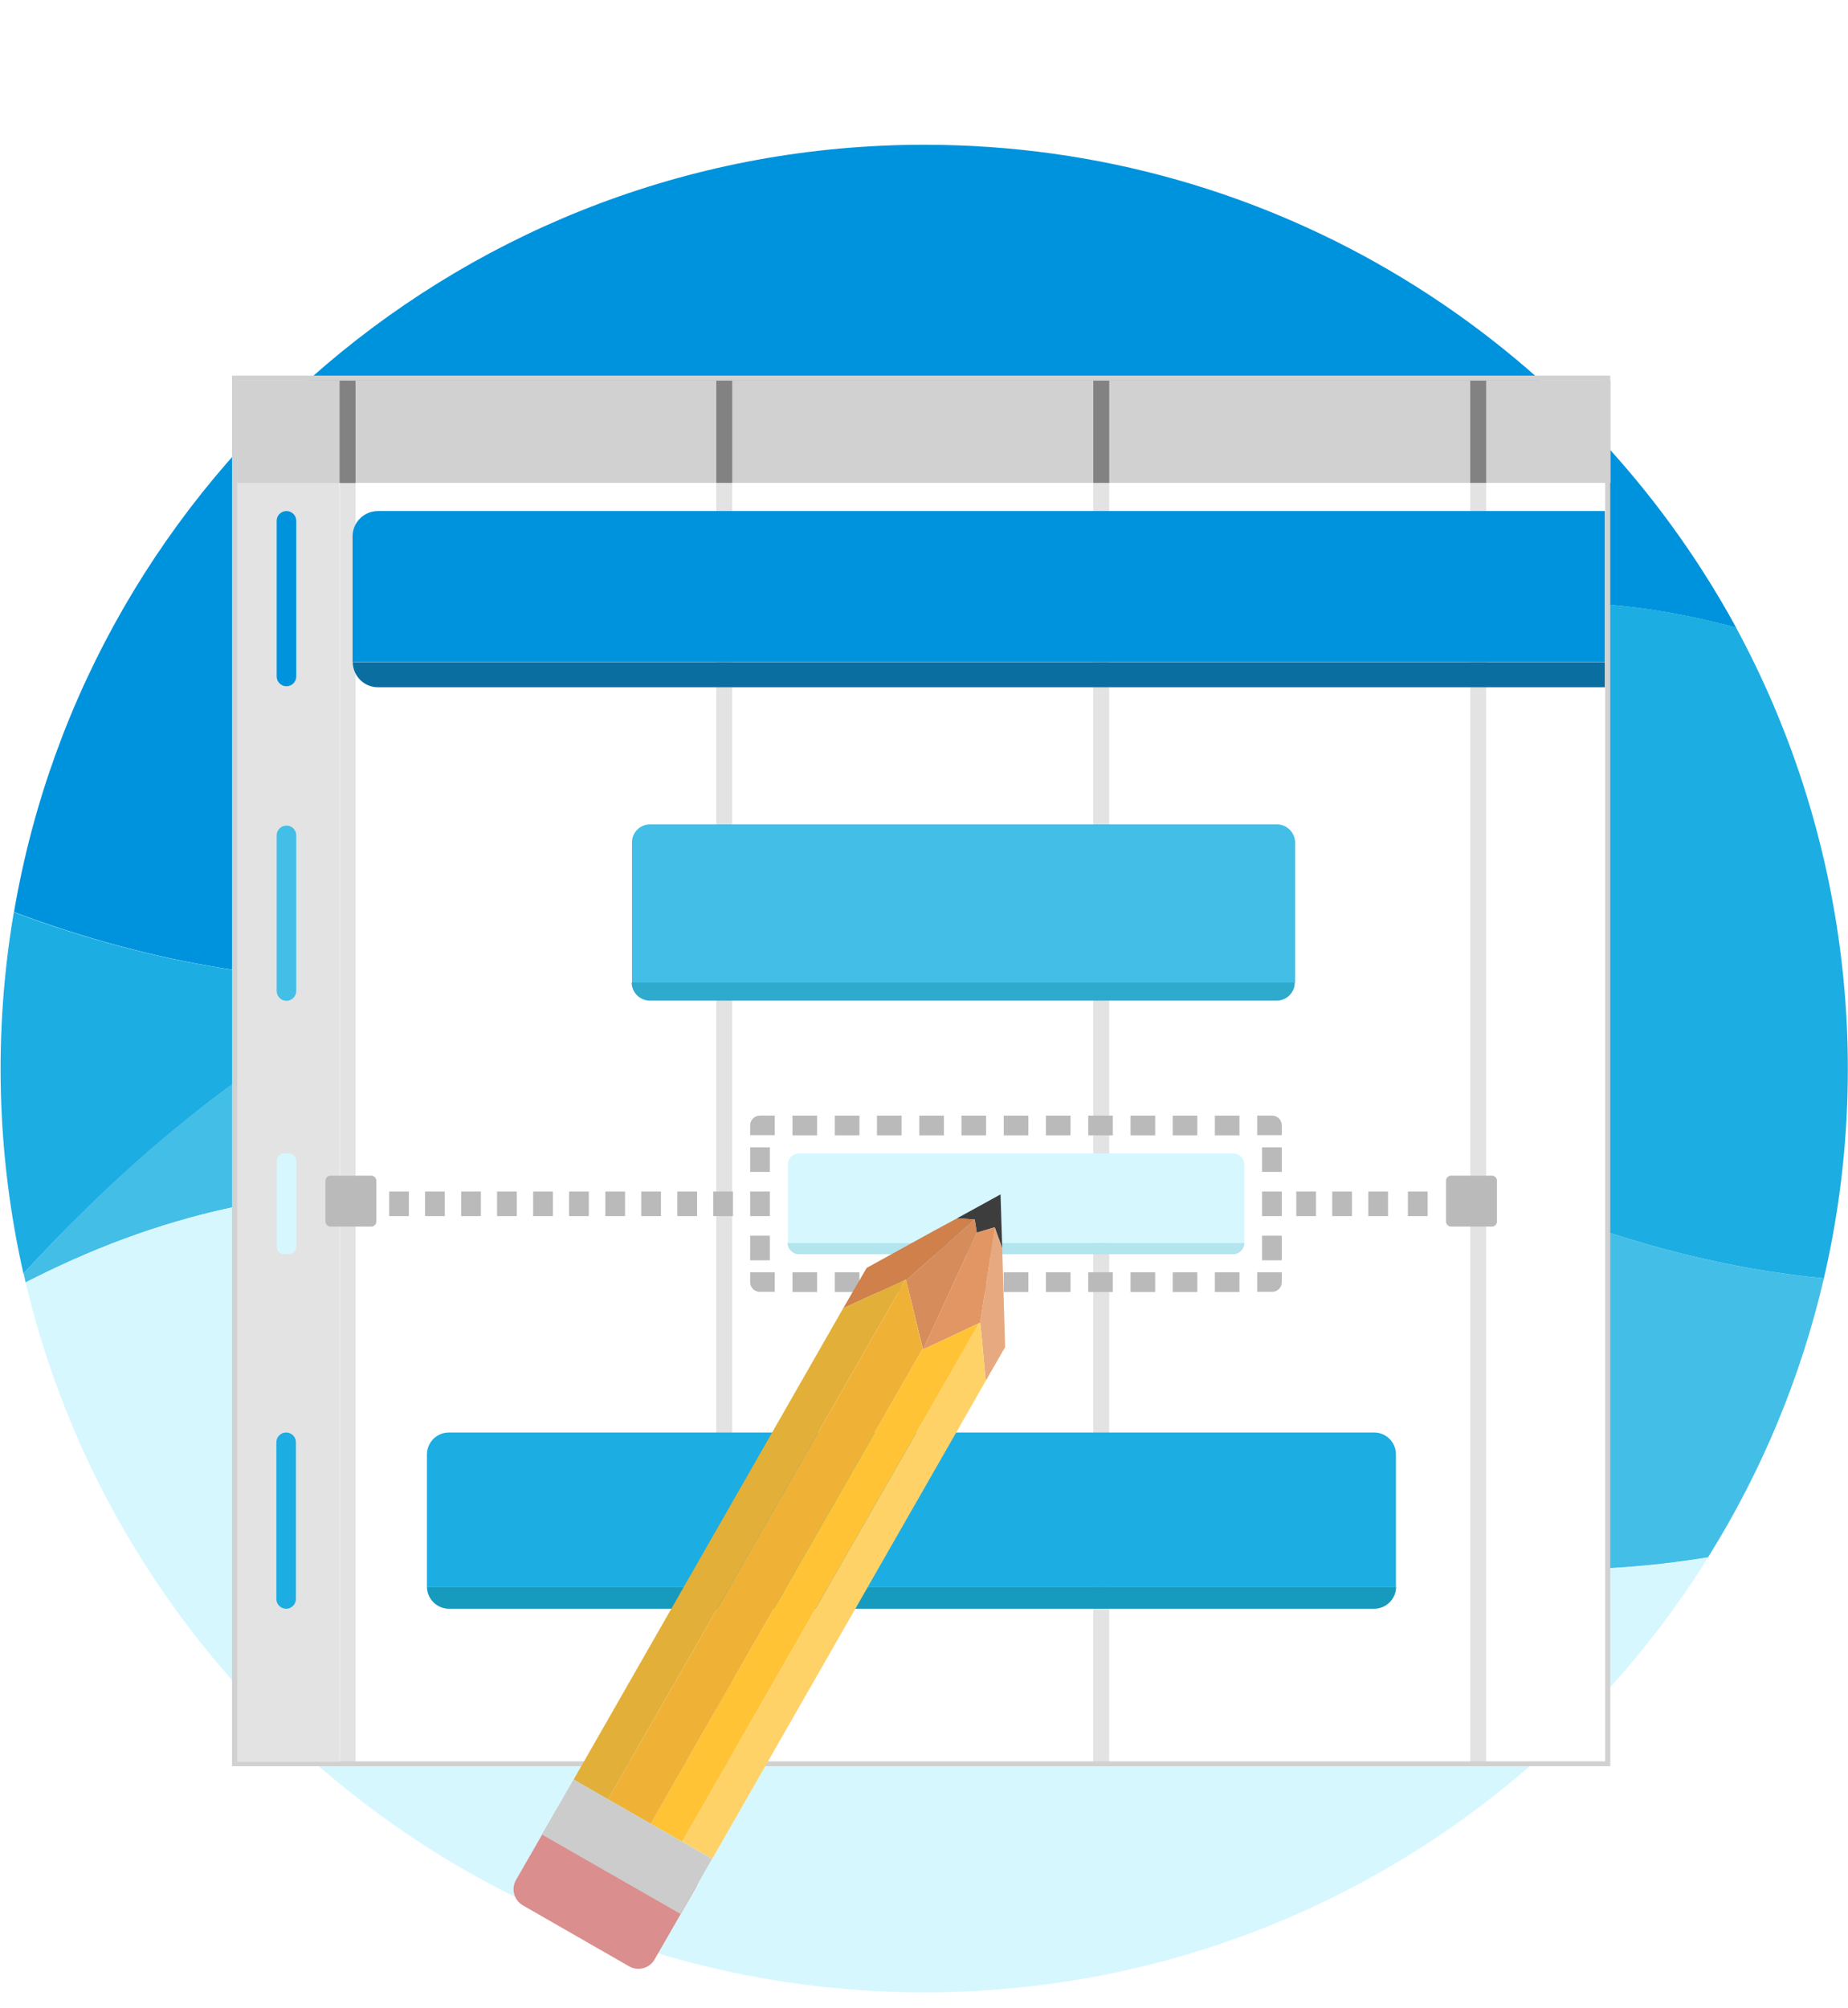 <?xml version="1.0" encoding="UTF-8"?>
<svg width="116px" height="126px" viewBox="0 0 116 126" version="1.1" xmlns="http://www.w3.org/2000/svg" xmlns:xlink="http://www.w3.org/1999/xlink">
    <!-- Generator: Sketch 52.2 (67145) - http://www.bohemiancoding.com/sketch -->
    <title>Group 46</title>
    <desc>Created with Sketch.</desc>
    <g id="Welcome" stroke="none" stroke-width="1" fill="none" fill-rule="evenodd">
        <g id="Group-46">
            <rect id="Rectangle-Copy-7" fill="#FFFFFF" fill-rule="nonzero" x="0" y="0" width="116" height="126"></rect>
            <g id="Group-40" transform="translate(0, 9)">
                <g id="tracing">
                    <g id="Group">
                        <rect id="Rectangle" fill="#43BEE7" x="21.835" y="41.097" width="31.328" height="19.019"></rect>
                        <path d="M25.645,52.433 C31.773,49.586 38.716,47.681 46.284,47.797 C62.329,41.584 75.961,31.201 91.71,29.148 C97.859,28.344 103.649,28.936 108.983,30.397 C99.15,12.341 80.015,0.085 58.021,0.085 C29.349,0.085 5.535,20.903 0.878,48.242 C10.002,51.65 18.162,52.782 25.645,52.433 Z" id="Path" fill="#0093DD"></path>
                        <path d="M46.294,47.786 C39.891,50.263 33.107,52.073 25.655,52.422 C14.405,57.651 5.938,66.054 1.482,70.923 C1.524,71.114 1.566,71.293 1.609,71.484 C9.483,67.43 18.85,64.805 29.233,66.16 C54.454,69.452 74.278,94.134 107.215,88.736 C110.592,83.338 113.047,77.422 114.486,71.23 C89.826,68.87 72.415,50.909 51.163,48.146 C49.543,47.935 47.924,47.818 46.294,47.786 Z" id="Path" fill="#43BEE7"></path>
                        <path d="M29.233,66.171 C18.85,64.816 9.483,67.441 1.609,71.495 C7.663,97.034 30.619,116.042 58.021,116.042 C78.776,116.042 96.97,105.141 107.215,88.757 C74.278,94.134 54.454,69.452 29.233,66.171 Z" id="Path" fill="#D7F7FF"></path>
                        <g transform="translate(0, 28.682)" fill="#1CADE2" id="Path">
                            <path d="M25.645,23.75 C18.162,24.1 9.991,22.978 0.868,19.57 C-0.413,27.095 -0.212,34.8 1.471,42.251 C5.938,37.382 14.405,28.979 25.645,23.75 Z"></path>
                            <path d="M108.972,1.704 C103.638,0.243 97.849,-0.339 91.699,0.455 C75.961,2.519 62.329,12.902 46.294,19.104 C47.924,19.125 49.543,19.252 51.163,19.453 C72.415,22.237 89.826,40.187 114.486,42.547 C117.693,28.725 115.735,14.193 108.972,1.704 Z"></path>
                        </g>
                    </g>
                    <path d="M36.568,104.04 L43.257,107.861 C43.807,108.178 44.008,108.888 43.691,109.449 L41.087,113.978 C40.769,114.529 40.06,114.73 39.499,114.412 L32.821,110.581 C32.27,110.264 32.069,109.554 32.387,108.993 L34.991,104.464 C35.297,103.924 36.017,103.723 36.568,104.04 Z" id="Path" fill="#DA8E8D"></path>
                    <g id="Group" transform="translate(14.5, 14.5)">
                        <rect id="Rectangle" fill="#FFFFFF" x="0.18" y="0.392" width="86.238" height="86.682"></rect>
                        <rect id="Rectangle" fill="#D1D1D1" x="0.392" y="0.392" width="86.196" height="6.414"></rect>
                        <path d="M0.392,86.979 L0.392,0.635 C0.392,0.614 0.413,0.593 0.434,0.593 L6.753,0.593 C6.774,0.593 6.795,0.614 6.795,0.635 L6.795,86.979 C6.795,87 6.774,87.021 6.753,87.021 L0.434,87.021 C0.413,87.032 0.392,87.011 0.392,86.979 Z" id="Path" fill="#D1D1D1" opacity="0.6"></path>
                        <path d="M86.259,0.392 L86.259,87.042 L0.392,87.042 L0.392,0.392 L86.259,0.392 Z M86.577,0.074 L0.064,0.074 L0.064,87.349 L86.577,87.349 L86.577,0.074 Z" id="Shape" fill="#D1D1D1" fill-rule="nonzero"></path>
                        <g transform="translate(6.774, 0.318)" id="Rectangle">
                            <rect fill="#D1D1D1" opacity="0.6" x="0.043" y="6.499" width="1" height="80.533"></rect>
                            <rect fill="#828282" x="0.043" y="0.074" width="1" height="6.424"></rect>
                        </g>
                        <rect id="Rectangle" fill="#D1D1D1" opacity="0.6" x="30.461" y="6.805" width="1" height="80.533"></rect>
                        <rect id="Rectangle" fill="#828282" x="30.461" y="0.392" width="1" height="6.414"></rect>
                        <g transform="translate(54.084, 0.318)" id="Rectangle">
                            <rect fill="#D1D1D1" opacity="0.6" x="0.043" y="6.488" width="1" height="80.533"></rect>
                            <rect fill="#828282" x="0.043" y="0.074" width="1" height="6.414"></rect>
                        </g>
                        <g transform="translate(77.686, 0.318)" id="Rectangle">
                            <rect fill="#D1D1D1" opacity="0.6" x="0.101" y="6.488" width="1" height="80.544"></rect>
                            <rect fill="#828282" x="0.101" y="0.074" width="1" height="6.414"></rect>
                        </g>
                        <path d="M26.291,39.298 L65.642,39.298 C66.266,39.298 66.774,38.79 66.774,38.166 L25.147,38.166 C25.158,38.79 25.666,39.298 26.291,39.298 Z" id="Path" fill="#2EAACC"></path>
                        <path d="M65.652,28.238 L26.301,28.238 C25.677,28.238 25.169,28.746 25.169,29.37 L25.169,38.166 L66.795,38.166 L66.795,29.37 C66.785,28.746 66.277,28.238 65.652,28.238 Z" id="Path" fill="#43BEE7"></path>
                        <path d="M13.674,77.464 L71.759,77.464 C72.521,77.464 73.135,76.839 73.135,76.088 L12.299,76.088 C12.299,76.839 12.923,77.464 13.674,77.464 Z" id="Path" fill="#169BBF"></path>
                        <path d="M71.759,66.404 L13.674,66.404 C12.912,66.404 12.299,67.028 12.299,67.78 L12.299,76.099 L73.124,76.099 L73.124,67.78 C73.124,67.018 72.511,66.404 71.759,66.404 Z" id="Path" fill="#1CADE2"></path>
                        <rect id="Rectangle" fill="#BABABA" x="40.547" y="46.516" width="1.545" height="1.238"></rect>
                        <rect id="Rectangle" fill="#BABABA" x="37.901" y="46.516" width="1.545" height="1.238"></rect>
                        <rect id="Rectangle" fill="#BABABA" x="35.245" y="46.516" width="1.545" height="1.238"></rect>
                        <rect id="Rectangle" fill="#BABABA" x="43.204" y="46.516" width="1.545" height="1.238"></rect>
                        <rect id="Rectangle" fill="#BABABA" x="48.506" y="46.516" width="1.545" height="1.238"></rect>
                        <rect id="Rectangle" fill="#BABABA" x="45.85" y="46.516" width="1.545" height="1.238"></rect>
                        <rect id="Rectangle" fill="#BABABA" x="51.152" y="46.516" width="1.545" height="1.238"></rect>
                        <rect id="Rectangle" fill="#BABABA" x="61.757" y="46.516" width="1.545" height="1.238"></rect>
                        <rect id="Rectangle" fill="#BABABA" x="53.809" y="46.516" width="1.545" height="1.238"></rect>
                        <rect id="Rectangle" fill="#BABABA" x="59.111" y="46.516" width="1.545" height="1.238"></rect>
                        <rect id="Rectangle" fill="#BABABA" x="56.465" y="46.516" width="1.545" height="1.238"></rect>
                        <path d="M33.53,46.516 L33.191,46.516 C32.863,46.516 32.588,46.792 32.588,47.12 L32.588,47.141 L32.588,47.744 L33.191,47.744 L33.53,47.744 L34.133,47.744 L34.133,47.141 L34.133,47.12 L34.133,46.516 L33.53,46.516 Z" id="Path" fill="#BABABA"></path>
                        <path d="M65.017,46.516 L65.356,46.516 C65.684,46.516 65.959,46.792 65.959,47.12 L65.959,47.141 L65.959,47.744 L65.356,47.744 L65.017,47.744 L64.414,47.744 L64.414,47.141 L64.414,47.12 L64.414,46.516 L65.017,46.516 Z" id="Path" fill="#BABABA"></path>
                        <rect id="Rectangle" fill="#BABABA" x="32.588" y="48.506" width="1.238" height="1.545"></rect>
                        <rect id="Rectangle" fill="#BABABA" x="64.721" y="48.506" width="1.238" height="1.545"></rect>
                        <rect id="Rectangle" fill="#BABABA" x="40.547" y="56.349" width="1.545" height="1.238"></rect>
                        <rect id="Rectangle" fill="#BABABA" x="37.901" y="56.349" width="1.545" height="1.238"></rect>
                        <rect id="Rectangle" fill="#BABABA" x="35.245" y="56.349" width="1.545" height="1.238"></rect>
                        <rect id="Rectangle" fill="#BABABA" x="43.204" y="56.349" width="1.545" height="1.238"></rect>
                        <rect id="Rectangle" fill="#BABABA" x="48.506" y="56.349" width="1.545" height="1.238"></rect>
                        <rect id="Rectangle" fill="#BABABA" x="45.85" y="56.349" width="1.545" height="1.238"></rect>
                        <rect id="Rectangle" fill="#BABABA" x="51.152" y="56.349" width="1.545" height="1.238"></rect>
                        <rect id="Rectangle" fill="#BABABA" x="61.757" y="56.349" width="1.545" height="1.238"></rect>
                        <rect id="Rectangle" fill="#BABABA" x="53.809" y="56.349" width="1.545" height="1.238"></rect>
                        <rect id="Rectangle" fill="#BABABA" x="59.111" y="56.349" width="1.545" height="1.238"></rect>
                        <rect id="Rectangle" fill="#BABABA" x="56.465" y="56.349" width="1.545" height="1.238"></rect>
                        <path d="M33.53,57.577 L33.191,57.577 C32.863,57.577 32.588,57.301 32.588,56.973 L32.588,56.952 L32.588,56.349 L33.191,56.349 L33.53,56.349 L34.133,56.349 L34.133,56.952 L34.133,56.973 L34.133,57.577 L33.53,57.577 Z" id="Path" fill="#BABABA"></path>
                        <path d="M65.017,57.577 L65.356,57.577 C65.684,57.577 65.959,57.301 65.959,56.973 L65.959,56.952 L65.959,56.349 L65.356,56.349 L65.017,56.349 L64.414,56.349 L64.414,56.952 L64.414,56.973 L64.414,57.577 L65.017,57.577 Z" id="Path" fill="#BABABA"></path>
                        <rect id="Rectangle" fill="#BABABA" x="32.588" y="54.052" width="1.238" height="1.545"></rect>
                        <rect id="Rectangle" fill="#BABABA" x="32.588" y="51.279" width="1.238" height="1.545"></rect>
                        <rect id="Rectangle" fill="#BABABA" x="64.721" y="54.052" width="1.238" height="1.545"></rect>
                        <rect id="Rectangle" fill="#BABABA" x="64.721" y="51.279" width="1.238" height="1.545"></rect>
                        <rect id="Rectangle" fill="#BABABA" x="30.27" y="51.279" width="1.238" height="1.545"></rect>
                        <rect id="Rectangle" fill="#BABABA" x="28.016" y="51.279" width="1.238" height="1.545"></rect>
                        <rect id="Rectangle" fill="#BABABA" x="25.751" y="51.279" width="1.238" height="1.545"></rect>
                        <rect id="Rectangle" fill="#BABABA" x="71.389" y="51.279" width="1.238" height="1.545"></rect>
                        <rect id="Rectangle" fill="#BABABA" x="73.876" y="51.279" width="1.238" height="1.545"></rect>
                        <rect id="Rectangle" fill="#BABABA" x="69.124" y="51.279" width="1.238" height="1.545"></rect>
                        <rect id="Rectangle" fill="#BABABA" x="66.869" y="51.279" width="1.238" height="1.545"></rect>
                        <rect id="Rectangle" fill="#BABABA" x="23.496" y="51.279" width="1.238" height="1.545"></rect>
                        <rect id="Rectangle" fill="#BABABA" x="21.221" y="51.279" width="1.238" height="1.545"></rect>
                        <rect id="Rectangle" fill="#BABABA" x="18.966" y="51.279" width="1.238" height="1.545"></rect>
                        <rect id="Rectangle" fill="#BABABA" x="16.701" y="51.279" width="1.238" height="1.545"></rect>
                        <rect id="Rectangle" fill="#BABABA" x="14.447" y="51.279" width="1.238" height="1.545"></rect>
                        <rect id="Rectangle" fill="#BABABA" x="12.182" y="51.279" width="1.238" height="1.545"></rect>
                        <rect id="Rectangle" fill="#BABABA" x="9.928" y="51.279" width="1.238" height="1.545"></rect>
                        <path d="M8.806,53.481 L6.245,53.481 C6.075,53.481 5.927,53.343 5.927,53.163 L5.927,50.602 C5.927,50.432 6.065,50.284 6.245,50.284 L8.806,50.284 C8.975,50.284 9.123,50.422 9.123,50.602 L9.123,53.163 C9.123,53.343 8.975,53.481 8.806,53.481 Z" id="Path" fill="#BABABA"></path>
                        <path d="M79.147,53.481 L76.585,53.481 C76.416,53.481 76.268,53.343 76.268,53.163 L76.268,50.602 C76.268,50.432 76.405,50.284 76.585,50.284 L79.147,50.284 C79.316,50.284 79.464,50.422 79.464,50.602 L79.464,53.163 C79.464,53.343 79.327,53.481 79.147,53.481 Z" id="Path" fill="#BABABA"></path>
                        <path d="M35.657,55.216 L62.9,55.216 C63.292,55.216 63.609,54.899 63.609,54.507 L34.938,54.507 C34.938,54.899 35.255,55.216 35.657,55.216 Z" id="Path" fill="#B2E5ED"></path>
                        <path d="M62.9,48.887 L35.657,48.887 C35.266,48.887 34.948,49.205 34.948,49.596 L34.948,54.507 L63.609,54.507 L63.609,49.596 C63.609,49.205 63.292,48.887 62.9,48.887 Z" id="Path" fill="#D7F7FF"></path>
                        <polygon id="Path" fill="#3D3D3D" points="46.813 53.862 47.935 53.523 48.411 54.835 48.305 51.459 45.574 52.962 46.686 53.036"></polygon>
                        <polygon id="Path" fill="#E7A980" points="47.099 60.18 47.374 63.165 48.591 61.048 48.453 56.264 48.411 54.835 47.956 53.565 47.024 59.514"></polygon>
                        <polygon id="Path" fill="#E29663" points="46.411 59.799 47.024 59.514 47.956 53.565 47.935 53.523 46.813 53.862 43.436 61.196"></polygon>
                        <polygon id="Path" fill="#D68C5B" points="42.558 57.587 43.436 61.196 43.436 61.196 46.813 53.862 46.813 53.862 46.686 53.036 42.378 56.857"></polygon>
                        <polygon id="Path" fill="#CF804B" points="41.711 57.1 42.378 56.804 42.378 56.857 46.686 53.036 46.686 53.036 45.574 52.962 44.103 53.756 39.901 56.074 38.43 58.603"></polygon>
                        <polygon id="Path" fill="#FFD268" points="30.207 93.16 47.374 63.165 47.099 60.18 47.024 59.514 46.95 59.556 28.312 92.08"></polygon>
                        <polygon id="Path" fill="#FFC335" points="28.312 92.08 46.95 59.556 46.411 59.799 43.436 61.196 43.415 61.143 26.343 90.958"></polygon>
                        <polygon id="Path" fill="#E2AF38" points="23.666 89.424 42.336 56.825 41.711 57.1 38.43 58.603 21.507 88.185"></polygon>
                        <polygon id="Path" fill="#EFB237" points="26.343 90.958 43.415 61.143 42.558 57.587 42.378 56.804 42.336 56.825 23.666 89.424"></polygon>
                        <polygon id="Rectangle" fill="#CCCCCC" transform="translate(24.857, 92.403) rotate(-60.205) translate(-24.857, -92.403) " points="22.868 87.391 26.847 87.391 26.847 97.414 22.868 97.414"></polygon>
                        <polygon id="Path" points="7.642 18.046 7.642 18.056 86.227 18.056 86.227 18.046"></polygon>
                        <path d="M9.219,19.633 L86.238,19.633 L86.238,18.056 L7.642,18.056 C7.652,18.935 8.361,19.633 9.219,19.633 Z" id="Path" fill="#0B6EA0"></path>
                        <path d="M86.238,18.046 L86.238,8.573 L9.219,8.573 C8.351,8.573 7.631,9.282 7.631,10.161 L7.631,18.056 L7.642,18.056 L7.642,18.046 L86.238,18.046 Z" id="Path" fill="#0093DD"></path>
                        <path d="M3.482,19.57 C3.143,19.57 2.868,19.295 2.868,18.956 L2.868,9.187 C2.868,8.848 3.143,8.573 3.482,8.573 C3.821,8.573 4.096,8.848 4.096,9.187 L4.096,18.956 C4.096,19.295 3.821,19.57 3.482,19.57 Z" id="Path" fill="#0093DD"></path>
                        <path d="M3.482,39.309 C3.143,39.309 2.868,39.034 2.868,38.695 L2.868,28.926 C2.868,28.587 3.143,28.312 3.482,28.312 C3.821,28.312 4.096,28.587 4.096,28.926 L4.096,38.695 C4.096,39.034 3.821,39.309 3.482,39.309 Z" id="Path" fill="#43BEE7"></path>
                        <path d="M3.63,55.216 L3.334,55.216 C3.08,55.216 2.868,55.005 2.868,54.751 L2.868,49.353 C2.868,49.099 3.08,48.887 3.334,48.887 L3.63,48.887 C3.884,48.887 4.096,49.099 4.096,49.353 L4.096,54.751 C4.096,55.005 3.884,55.216 3.63,55.216 Z" id="Path" fill="#D7F7FF"></path>
                        <path d="M3.461,77.464 C3.122,77.464 2.847,77.189 2.847,76.85 L2.847,67.018 C2.847,66.679 3.122,66.404 3.461,66.404 C3.8,66.404 4.075,66.679 4.075,67.018 L4.075,76.85 C4.075,77.189 3.8,77.464 3.461,77.464 Z" id="Path" fill="#1CADE2"></path>
                    </g>
                </g>
            </g>
        </g>
    </g>
</svg>
